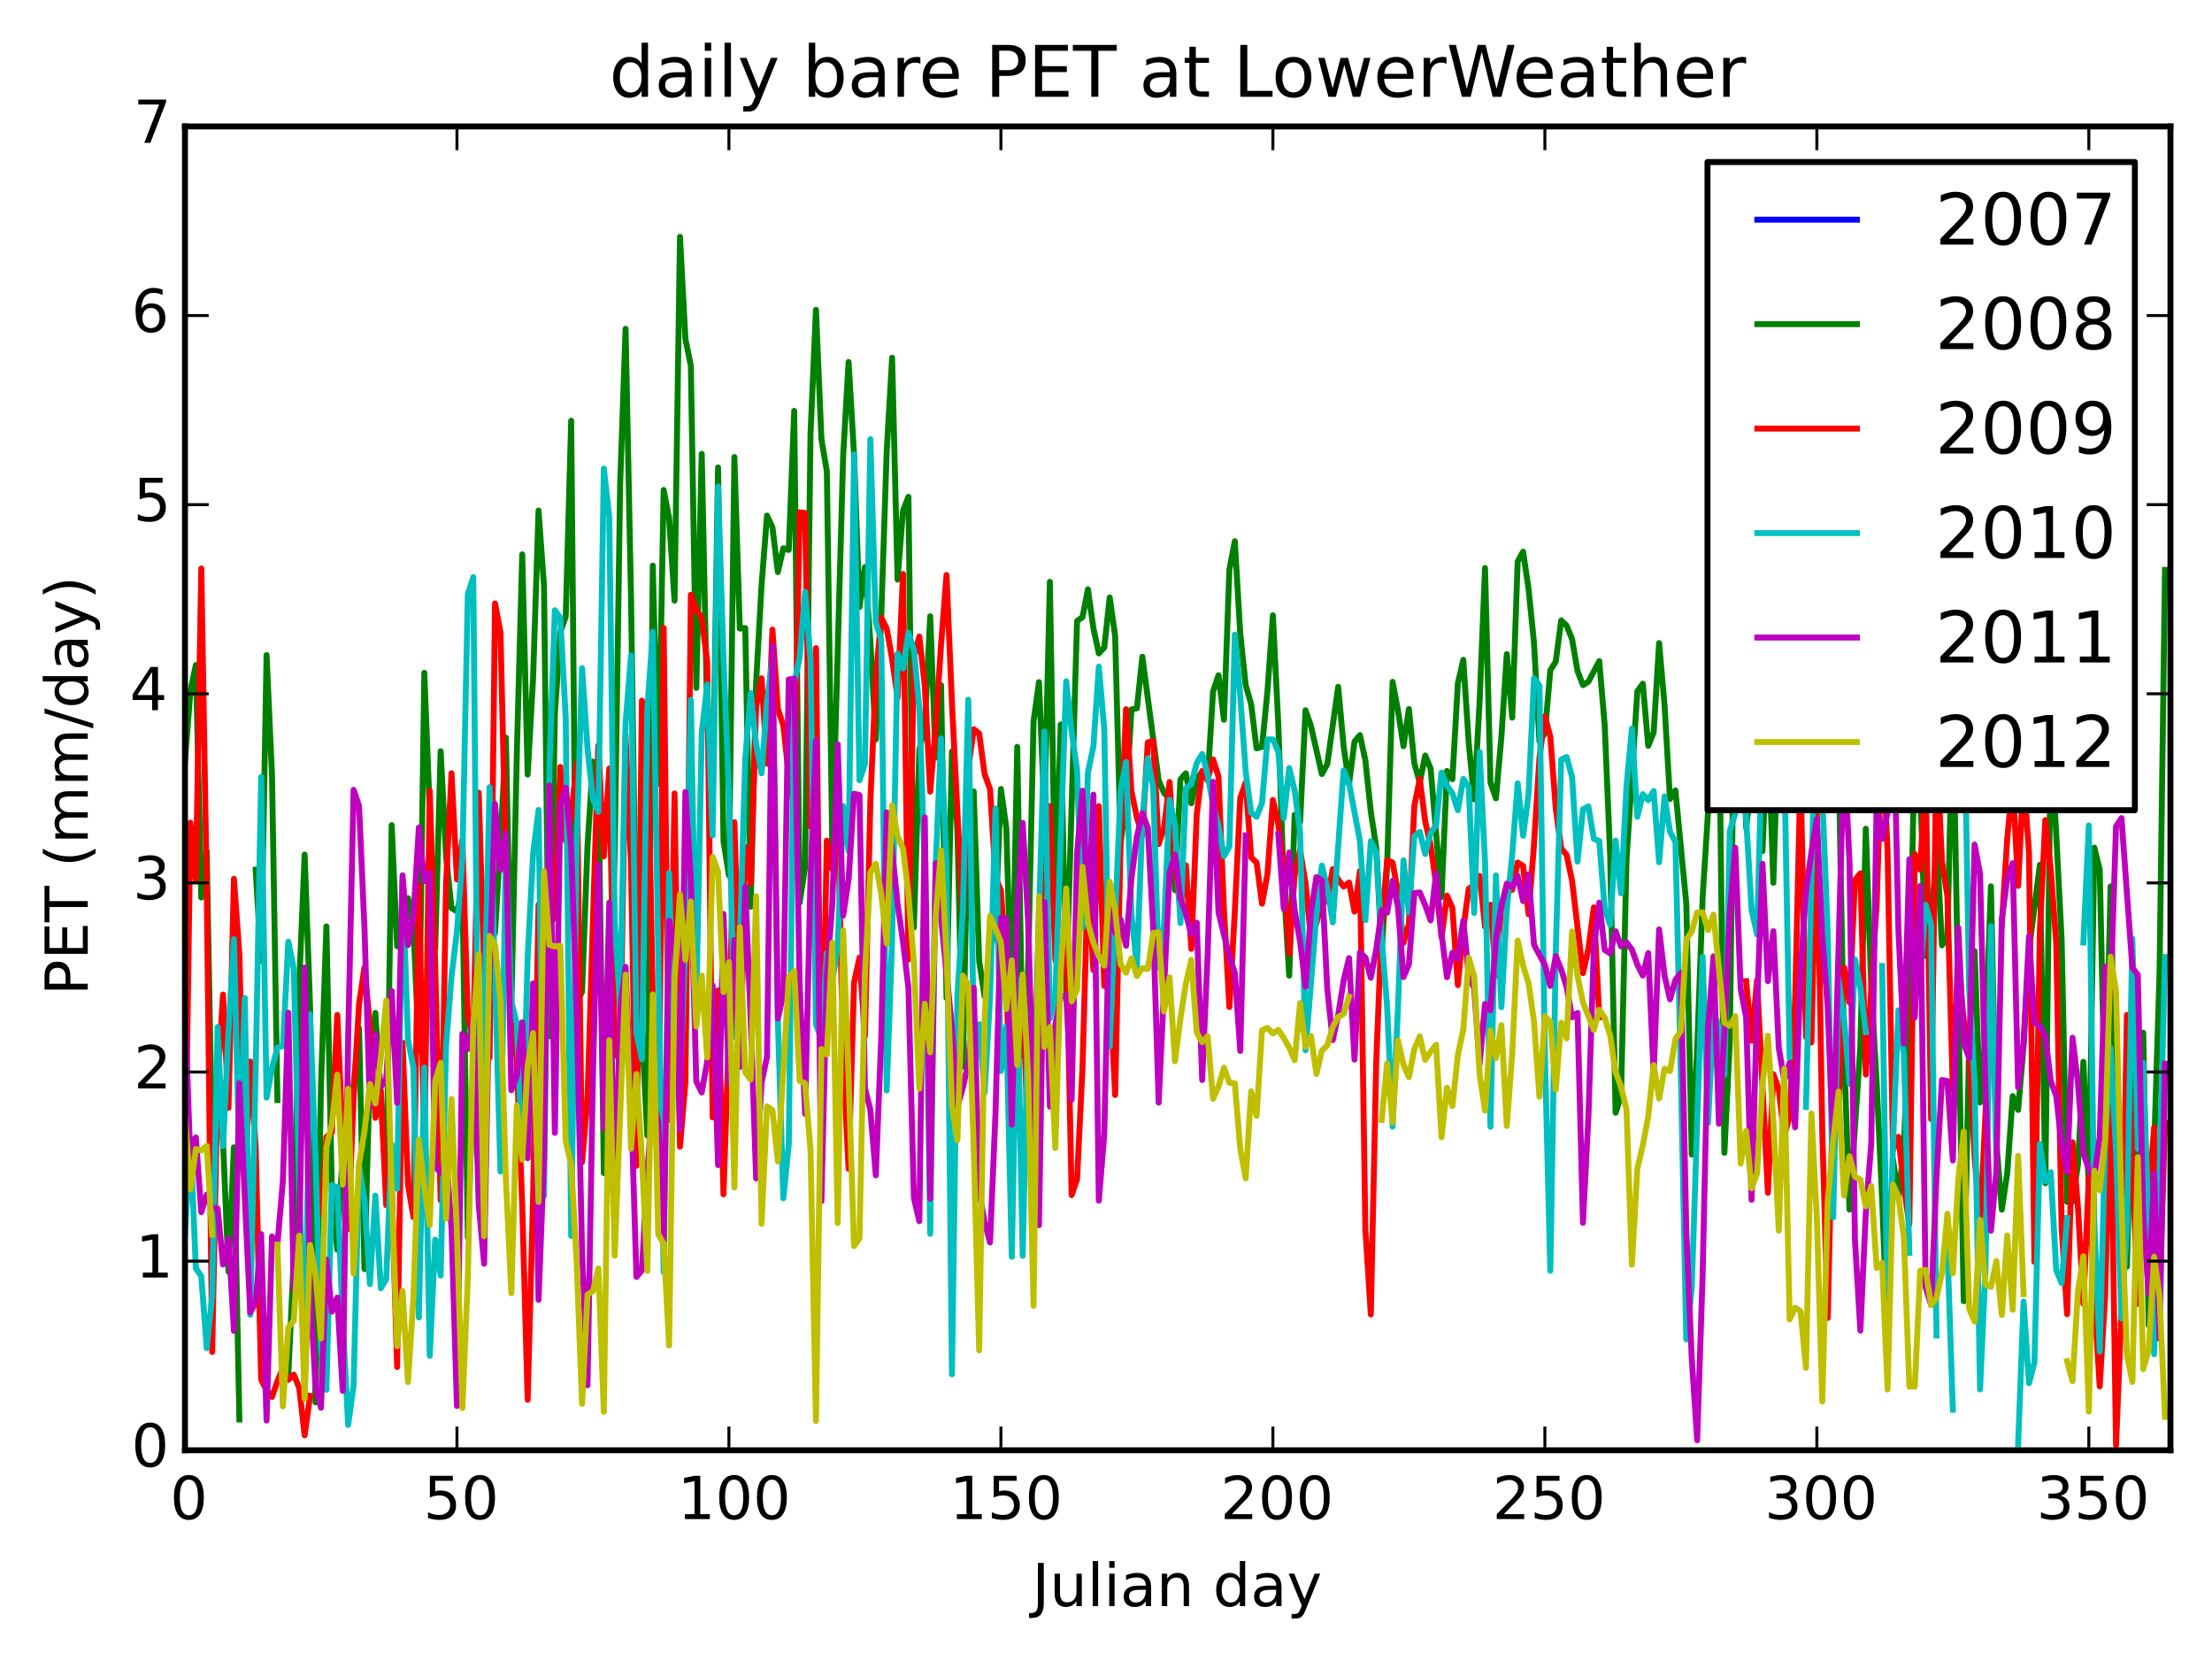 <?xml version="1.0" encoding="utf-8" standalone="no"?>
<!DOCTYPE svg PUBLIC "-//W3C//DTD SVG 1.1//EN"
  "http://www.w3.org/Graphics/SVG/1.1/DTD/svg11.dtd">
<!-- Created with matplotlib (http://matplotlib.org/) -->
<svg height="280pt" version="1.1" viewBox="0 0 373 280" width="373pt" xmlns="http://www.w3.org/2000/svg" xmlns:xlink="http://www.w3.org/1999/xlink">
 <defs>
  <style type="text/css">
*{stroke-linecap:butt;stroke-linejoin:round;}
  </style>
 </defs>
 <g id="figure_1">
  <g id="patch_1">
   <path d="
M0 280.074
L373.191 280.074
L373.191 0
L0 0
z
" style="fill:#ffffff;"/>
  </g>
  <g id="axes_1">
   <g id="patch_2">
    <path d="
M31.191 244.518
L365.991 244.518
L365.991 21.318
L31.191 21.318
z
" style="fill:#ffffff;"/>
   </g>
   <g id="line2d_1">
    <path clip-path="url(#pc1a11fcac8)" d="
M0 0" style="fill:none;stroke:#0000ff;stroke-linecap:square;"/>
   </g>
   <g id="line2d_2">
    <path clip-path="url(#pc1a11fcac8)" d="
M31.191 128.382
L32.108 116.5
L33.025 112.123
L33.942 151.323
L34.86 143.524
L35.777 193.317
L36.694 181.782
L37.611 192.583
L38.529 214.404
L39.446 193.442
L40.363 239.331
M43.115 146.63
L44.032 161.967
L44.95 110.446
L45.867 130.588
L46.784 185.476
M48.619 231.731
L49.536 212.119
L50.453 165.884
L51.37 144.087
L52.288 169.772
L53.205 236.442
L54.122 183.068
L55.039 156.187
L55.957 200.671
L56.874 210.696
L57.791 194.299
L58.708 190.895
L59.626 182.918
L60.543 173.371
L61.46 213.972
L62.377 179.881
L63.295 170.777
L65.129 199.718
L66.046 139.12
L66.964 159.543
L67.881 155.791
L68.798 151.439
L69.716 156.296
L70.633 177.075
L71.55 113.437
L73.385 160.024
L74.302 126.661
L75.219 144.317
L76.136 153.107
L77.054 153.649
L77.971 150.057
L78.888 208.676
L79.805 181.843
L80.723 169.589
L81.64 187.216
L82.557 138.756
L83.475 157.314
L84.392 141.861
L85.309 124.366
L86.226 169.911
L87.144 127.307
L88.061 93.469
L88.978 130.594
L89.895 114.297
L90.812 86.074
L91.73 98.702
L92.647 174.716
L93.564 120.444
L94.482 106.595
L95.399 103.947
L96.316 70.925
L97.233 168.92
L98.151 167.26
L99.068 142.597
L99.985 128.413
L100.902 130.793
L101.82 197.775
L102.737 175.903
L103.654 143.573
L104.571 81.681
L105.489 55.433
L106.406 100.63
L107.323 163.902
L108.24 173.489
L109.158 191.454
L110.075 95.357
L110.992 132.18
L111.91 82.611
L112.827 87.322
L113.744 101.267
L114.661 39.923
L115.579 57.146
L116.496 61.662
L117.413 115.99
L118.33 76.52
L119.248 120.697
L120.165 135.601
L121.082 78.812
L121.999 141.809
L122.917 147.591
L123.834 77.056
L124.751 105.978
L125.668 105.895
L126.586 152.869
L127.503 114.993
L128.42 98.655
L129.337 86.928
L130.255 88.923
L131.172 96.45
L132.089 92.445
L133.007 92.726
L133.924 69.275
L134.841 152.196
L135.758 146.207
L136.676 73.008
L137.593 52.226
L138.51 74.023
L139.427 79.471
L140.345 142.703
L142.179 76.835
L143.096 61.031
L144.014 76.639
L144.931 102.345
L145.848 95.619
L146.765 108.199
L147.683 124.677
L148.6 103.933
L149.517 76.177
L150.434 60.31
L151.352 97.72
L152.269 86.119
L153.186 83.764
L154.104 156.374
L155.021 126.424
L155.938 122.401
L156.855 103.903
L157.773 127.745
L158.69 115.517
L159.607 168.278
L160.524 126.686
L161.442 139.906
L162.359 179.861
L163.276 134.495
L164.193 133.431
L165.111 162.032
L166.028 168.033
L166.945 160.672
L167.862 155.665
L168.78 133.023
L169.697 139.639
L170.614 172.466
L171.531 125.923
L172.449 177.961
L173.366 163.181
L174.283 121.583
L175.2 115.012
L176.118 137.134
L177.035 98.092
L177.952 152.092
L178.87 122.142
L179.787 167.039
L181.621 104.692
L182.539 104.056
L183.456 99.355
L184.373 105.903
L185.29 110.172
L186.208 109.172
L187.125 100.725
L188.042 107.2
L188.959 142.182
L189.877 135.026
L190.794 119.607
L191.711 119.42
L192.628 110.726
L195.38 131.566
L196.297 133.713
L197.215 134.685
L198.132 150.095
L199.049 131.405
L199.967 130.386
L200.884 135.441
L201.801 131.34
L202.718 130.113
L203.636 131.525
L204.553 116.571
L205.47 113.852
L206.387 121.355
L207.305 96.041
L208.222 91.256
L209.139 106.865
L210.056 115.53
L210.974 118.715
L211.891 126.181
L212.808 125.924
L213.725 116.522
L214.643 103.738
L215.56 122.205
L216.477 149.253
L217.394 164.498
L218.312 137.365
L219.229 138.585
L220.146 119.75
L221.064 122.434
L222.898 130.509
L223.815 128.839
L225.65 115.794
L226.567 125.799
L227.484 132.189
L228.402 125.036
L229.319 123.944
L230.236 128.195
L231.153 136.831
L232.071 142.889
L232.988 160.428
L233.905 146.025
L234.822 114.967
L235.74 119.808
L236.657 125.813
L237.574 119.534
L238.491 128.672
L239.409 131.959
L240.326 127.38
L241.243 129.588
L243.078 151.244
L243.995 129.979
L244.912 131.375
L245.83 115.242
L246.747 111.246
L247.664 125.234
L248.581 134.778
L249.499 118.322
L250.416 95.766
L251.333 131.946
L252.25 134.602
L253.168 124.336
L254.085 110.276
L255.002 120.997
L255.919 94.665
L256.837 93.023
L257.754 99.31
L258.671 108.378
L259.588 124.997
L260.506 123.653
L261.423 113.012
L262.34 111.547
L263.257 104.609
L264.175 105.483
L265.092 107.751
L266.009 113.139
L266.927 115.519
L267.844 114.943
L269.678 111.464
L270.596 122.295
L271.513 144.25
L272.43 187.61
L273.347 184.801
L274.265 145.043
L276.099 116.555
L277.016 115.268
L277.934 125.756
L278.851 123.495
L279.768 108.425
L280.685 118.89
L281.603 134.716
L282.52 133.267
L284.354 152.375
L285.272 194.656
L286.189 176.865
L287.106 151.365
L288.941 122.216
L289.858 117.246
L290.775 194.363
L291.693 175.595
L292.61 100.423
L293.527 112.101
L294.444 139.538
L295.362 131.714
L296.279 119.639
L297.196 143.507
L298.113 121.74
L299.031 148.843
L299.948 119.864
L300.865 108.496
L301.782 79.901
L302.7 79.32
L303.617 89.816
L304.534 105.129
L305.451 103.296
L306.369 96.031
L307.286 105.725
L308.203 111.355
L309.12 109.8
L310.038 128.194
L310.955 177.386
L311.872 203.935
L313.707 176.323
L314.624 139.72
L315.541 166.394
L316.459 182.676
L317.376 202.14
L318.293 226.228
L319.21 195.492
L320.128 201.814
L321.045 193.618
L321.962 168.65
L322.879 125.131
L323.797 132.685
L324.714 161.171
L325.631 157.48
L326.548 141.74
L327.466 159.392
L328.383 157.994
L329.3 118.079
L331.135 219.393
L332.052 175.924
L332.969 160.355
L333.887 185.887
L334.804 174.925
L335.721 149.438
L336.638 192.622
L337.556 203.956
L338.473 197.8
L339.39 184.803
L340.307 187.137
L341.225 176.415
L342.142 160.153
L343.976 145.79
L344.894 199.5
L345.811 124.764
L346.728 140.547
L347.645 158.395
L348.563 202.65
L349.48 202.613
L350.397 196.341
L351.314 179.017
L352.232 200.492
L353.149 142.913
L354.066 146.613
L354.984 188.191
L355.901 149.448
L356.818 190.227
L357.735 206.896
L358.653 213.561
L359.57 179.148
L360.487 204.565
L361.404 174.12
L362.322 223.441
L364.156 164
L365.073 96.093
L365.073 96.093" style="fill:none;stroke:#008000;stroke-linecap:square;"/>
   </g>
   <g id="line2d_3">
    <path clip-path="url(#pc1a11fcac8)" d="
M31.191 202.434
L32.108 138.708
L33.025 148.328
L33.942 95.855
L34.86 149.733
L35.777 227.933
L36.694 182.098
L37.611 167.683
L38.529 186.811
L39.446 148.169
L40.363 160.886
L41.281 199.582
L42.198 178.98
L43.115 193.378
L44.032 232.583
L44.95 234.414
L45.867 235.532
L46.784 232.853
L47.701 230.663
L48.619 232.648
L49.536 231.762
L50.453 233.996
L51.37 242.004
L52.288 235.355
M54.122 204.708
L55.039 191.688
L55.957 190.949
L56.874 171.123
L57.791 192.138
L58.708 207.241
L59.626 185.099
L60.543 169.28
L61.46 163.105
L62.377 172.952
L63.295 188.473
L64.212 183.865
L65.129 203.211
L66.046 199.535
L66.964 230.48
L67.881 175.778
L68.798 199.723
L69.716 205.212
L70.633 149.198
L71.55 193.794
L72.467 133.322
L73.385 162.624
L74.302 202.375
L75.219 148.846
L76.136 130.368
L77.054 148.297
L77.971 141.678
L78.888 171.541
L79.805 175.159
L80.723 133.643
L81.64 163.711
L82.557 178.338
L83.475 101.746
L84.392 106.624
L85.309 145.233
L86.226 172.976
L87.144 178.667
L88.061 203.288
L88.978 235.999
L89.895 201.716
L90.812 152.516
L91.73 188.737
L92.647 143.199
L93.564 154.869
L94.482 129.307
L95.399 141.796
L96.316 137.73
L97.233 128.645
L98.151 195.932
L99.068 185.173
L100.902 125.675
L101.82 144.396
L102.737 129.58
L103.654 177.308
L104.571 178.88
L105.489 123.939
L106.406 145.893
L107.323 196.561
L108.24 118.129
L109.158 120.971
L110.075 168.335
L110.992 199.756
L111.91 105.876
L112.827 188.843
L113.744 133.779
L114.661 193.339
L115.579 182.377
L116.496 100.281
L117.413 102.801
L118.33 104.196
L119.248 111.552
L120.165 188.402
L121.082 166.987
L121.999 201.367
L122.917 174.107
L123.834 138.622
L124.751 169.224
L125.668 142.805
L126.586 148.955
L127.503 119.027
L128.42 114.367
L129.337 128.764
L130.255 106.15
L131.172 119.56
L132.089 122.306
L133.007 130.764
L133.924 136.073
L134.841 86.37
L135.758 86.499
L136.676 139.368
L137.593 109.28
L138.51 189.46
L139.427 141.733
L140.345 146.561
L141.262 136.661
L142.179 178.657
L143.096 197.071
L144.014 165.651
L144.931 161.449
L145.848 174.686
L146.765 135.173
L147.683 114.243
L148.6 104.16
L149.517 105.948
L150.434 111.12
L151.352 117.606
L152.269 96.781
L153.186 161.761
L154.104 110.858
L155.021 107.321
L155.938 115.577
L156.855 133.464
L157.773 122.635
L158.69 108.629
L159.607 96.94
L160.524 118.584
L162.359 155.088
L163.276 129.604
L164.193 122.941
L165.111 123.655
L166.028 130.52
L166.945 133.048
L167.862 147.889
L168.78 150.129
L169.697 163.974
L170.614 199.39
L171.531 170.209
L172.449 167.485
L173.366 192.526
L174.283 187.661
L175.2 154.146
L176.118 148.293
L177.035 135.907
L177.952 161.763
L178.87 164.667
L179.787 156.618
L180.704 201.497
L181.621 198.823
L182.539 179.979
L183.456 146.992
L184.373 163.561
L185.29 135.926
L186.208 166.236
L187.125 166.263
L188.042 184.62
L188.959 142.09
L189.877 119.578
L190.794 133.455
L191.711 137.851
L192.628 140.795
L193.546 125.165
L194.463 124.942
L195.38 142.308
L196.297 139.596
L197.215 131.85
L198.132 145.776
L199.049 153.273
L199.967 145.901
L200.884 159.981
L201.801 137.303
L202.718 129.962
L203.636 131.431
L204.553 128.03
L205.47 130.956
L206.387 153.281
L207.305 169.782
L208.222 153.706
L209.139 134.522
L210.056 131.942
L210.974 144.543
L211.891 145.442
L212.808 152.367
L213.725 147.333
L214.643 134.875
L215.56 138.956
L216.477 146.397
L217.394 160.807
L218.312 147.529
L219.229 143.344
L220.146 148.903
L221.064 158.213
L221.981 155.627
L222.898 152.262
L223.815 151.903
L224.733 146.537
L225.65 148.305
L226.567 149.474
L227.484 148.802
L228.402 153.702
L229.319 146.859
L230.236 207.254
L231.153 221.621
L232.071 178.902
L232.988 156.084
L233.905 145.047
L234.822 145.42
L235.74 150.474
L236.657 158.977
L237.574 155.855
L238.491 135.899
L239.409 131.314
L240.326 138.488
L241.243 142.525
L242.16 149.124
L243.078 158.05
L243.995 150.999
L244.912 153.08
L245.83 166.088
L246.747 156.565
L247.664 149.84
L248.581 149.22
L249.499 147.684
L250.416 156.247
L251.333 152.539
L252.25 164.499
L253.168 152.56
L254.085 150.227
L255.002 150.028
L255.919 145.422
L256.837 146.008
L257.754 154.147
L258.671 142.388
L259.588 127.773
L260.506 120.781
L261.423 124.232
L262.34 136.329
L263.257 143.02
L264.175 144.165
L265.092 148.526
L266.927 164.078
L267.844 159.979
L268.761 152.986
L269.678 171.493
M294.444 165.428
L295.362 175.47
L296.279 165.284
L298.113 201.108
L299.031 181.119
L299.948 183.648
L300.865 191.456
L301.782 188.255
L302.7 168.634
L303.617 130.006
L304.534 174.823
L305.451 175.764
L306.369 137.369
L307.286 190.888
L308.203 222.212
L309.12 182.637
L310.038 186.523
L310.955 163.143
L311.872 169.005
L312.79 148.38
L313.707 147.25
L314.624 181.179
L316.459 152.32
L317.376 123.26
L318.293 143.477
L319.21 193.87
L320.128 191.661
L321.045 200.257
L321.962 206.402
L322.879 143.991
L323.797 146.658
L324.714 129.827
L325.631 188.668
L326.548 125.598
L327.466 145.222
L328.383 151.136
L329.3 183.752
L330.217 162.325
L331.135 172.048
L332.052 177.157
L332.969 194.945
L333.887 206.655
L334.804 187.766
L335.721 158.822
M337.556 155.773
L338.473 141.4
L339.39 131.711
L340.307 149.36
L341.225 131.036
L342.142 143.761
L343.059 212.762
L343.976 156.867
L344.894 138.263
L345.811 146.676
L346.728 158.904
L347.645 207.013
L348.563 221.57
L349.48 192.584
L350.397 203.557
L351.314 219.822
L352.232 198.361
L353.149 218.972
L354.066 233.744
L354.984 218.4
L355.901 182.64
L356.818 243.685
L357.735 220.946
L358.653 171.12
L360.487 219.839
L361.404 195.499
L362.322 202.127
L363.239 190.089
L364.156 218.128
L365.073 189.363
L365.073 189.363" style="fill:none;stroke:#ff0000;stroke-linecap:square;"/>
   </g>
   <g id="line2d_4">
    <path clip-path="url(#pc1a11fcac8)" d="
M31.191 208.056
L32.108 191.933
L33.025 213.839
L33.942 215.175
L34.86 227.305
L35.777 218.521
L36.694 173.161
L37.611 193.236
L38.529 173.933
L39.446 158.341
L40.363 195.961
L41.281 168.257
L42.198 221.667
L43.115 180.514
L44.032 131.01
L44.95 185.06
L45.867 180.096
L46.784 176.636
L47.701 176.366
L48.619 158.779
L49.536 163.344
L51.37 234.229
L52.288 171.019
L53.205 195.092
L54.122 227.366
L55.039 234.33
L55.957 199.82
L56.874 200.145
L57.791 222.545
L58.708 240.247
L59.626 233.574
L60.543 196.563
L61.46 202.247
L62.377 216.517
L63.295 201.587
L64.212 217.198
L65.129 215.687
L66.046 192.939
L66.964 200.42
L67.881 148.537
L68.798 175.237
L69.716 180.058
L70.633 222.13
L71.55 179.987
L72.467 228.61
L73.385 208.994
L74.302 215.068
L75.219 176.24
L76.136 164.637
L77.054 157.022
L77.971 144.711
L78.888 100.177
L79.805 97.31
L80.723 194.83
L81.64 171.903
L82.557 132.726
L84.392 197.514
L85.309 142.863
L86.226 168.911
L87.144 172.556
L88.061 194.9
L88.978 161.3
L89.895 143.907
L90.812 136.563
L91.73 201.659
L92.647 129.363
L93.564 102.88
L94.482 104.17
L95.399 121.081
L96.316 208.378
L97.233 142.304
L98.151 112.647
L99.068 126.19
L99.985 134.799
L100.902 136.894
L101.82 79.004
L102.737 87.105
L103.654 155.248
L104.571 170.084
L105.489 121.89
L106.406 110.51
L107.323 174.175
L108.24 178.595
L109.158 119.582
L110.075 106.528
L111.91 214.474
L112.827 147.189
L113.744 181.614
L114.661 183.885
L115.579 158.102
L116.496 118.008
L117.413 169.088
L118.33 123.615
L119.248 115.42
L120.165 140.87
L121.082 82.02
L121.999 110.983
L122.917 133.668
L123.834 174.813
L124.751 159.303
L125.668 127.932
L126.586 116.863
L127.503 125.518
L128.42 130.385
L129.337 118.395
L130.255 110.874
L131.172 172.045
L132.089 202.034
L133.007 192.965
L133.924 115.231
L134.841 110.826
L135.758 99.78
L136.676 111.265
L137.593 172.756
L138.51 175.144
L139.427 160.647
L140.345 165.523
L141.262 159.523
L142.179 135.923
L143.096 143.506
L144.014 76.612
L144.931 131.56
L145.848 128.822
L146.765 74.046
L147.683 104.914
L148.6 107.823
L149.517 183.852
L150.434 158.466
L151.352 110.202
L152.269 112.717
L153.186 106.669
L154.104 109.566
L155.021 119.449
L155.938 146.173
L156.855 208.025
L157.773 145.984
L158.69 124.497
L159.607 145.805
L160.524 231.704
L161.442 167.859
L162.359 153.689
L163.276 117.966
L164.193 173.802
L165.111 172.682
L166.028 184.225
L166.945 168.078
L167.862 136.315
L168.78 180.574
L169.697 173.069
L170.614 211.909
L171.531 165.095
L172.449 211.737
L173.366 170.281
L174.283 195.044
L175.2 154.531
L176.118 123.313
L177.035 171.724
L177.952 168.071
L179.787 114.859
L180.704 123.329
L181.621 129.826
L182.539 156.41
L183.456 130.216
L184.373 125.869
L185.29 112.394
L186.208 122.941
L187.125 176.454
L188.959 133.299
L189.877 128.466
L190.794 154.089
L191.711 162.982
L192.628 138.107
L193.546 127.832
L194.463 132.863
L195.38 163.172
L196.297 155.778
L197.215 134.837
L198.132 139.066
L199.049 155.621
L199.967 132.932
L200.884 132.154
L201.801 128.643
L202.718 127.132
L203.636 130.575
L204.553 135.76
L205.47 139.179
L206.387 144.365
L207.305 142.735
L208.222 107.003
L209.139 117.413
L210.056 130.059
L210.974 137.008
L211.891 137.703
L212.808 135.387
L213.725 124.664
L214.643 124.67
L215.56 126.781
L216.477 137.953
L217.394 129.493
L218.312 133.299
L219.229 140.253
L220.146 177.058
L221.981 154.289
L222.898 145.925
L223.815 149.744
L224.733 155.513
L226.567 129.903
L227.484 132.034
L229.319 141.814
L230.236 155.149
L231.153 141.829
L232.071 143.728
L232.988 158.237
L233.905 169.759
L234.822 189.948
L235.74 169.69
L236.657 145.049
L237.574 153.812
L238.491 141.012
L239.409 140.259
L240.326 143.982
L241.243 140.415
L242.16 139.146
L243.078 130.257
L243.995 132.437
L244.912 133.756
L245.83 136.601
L246.747 131.319
L247.664 132.697
L248.581 153.932
L249.499 126.779
L250.416 145.364
L251.333 189.97
L252.25 147.596
L253.168 169.819
L254.085 153.251
L255.002 144.004
L255.919 132.078
L256.837 140.91
L257.754 133.871
L258.671 114.38
L259.588 115.6
L260.506 177.765
L261.423 214.265
L262.34 160.46
L263.257 128.065
L264.175 127.627
L265.092 131.014
L266.009 145.265
L266.927 136.459
L267.844 135.972
L268.761 141.426
L269.678 141.813
L270.596 153.25
L271.513 155.959
L272.43 141.729
L273.347 150.606
L274.265 132.576
L275.182 122.845
L276.099 137.718
L277.016 133.905
L277.934 134.897
L278.851 133.366
L279.768 145.385
L280.685 134.307
L281.603 140.241
L282.52 141.935
L283.437 181.17
L284.354 225.831
L285.272 217.202
L287.106 161.295
L288.024 189.35
L288.941 170.903
L289.858 173.127
L290.775 181.255
L291.693 140.076
L292.61 137.192
L293.527 116.457
L294.444 138.054
L295.362 153.42
L296.279 157.545
L297.196 123.224
L298.113 109.07
L299.031 123.721
L299.948 124.05
L300.865 127.807
L301.782 178.193
M304.534 186.643
L305.451 148.536
L306.369 111.175
L308.203 157.302
L309.12 205.263
L310.038 165.054
L310.955 171.785
L311.872 182.701
L312.79 161.757
L313.707 166.559
L314.624 174.026
M317.376 162.866
L318.293 223.431
L319.21 192.789
L320.128 170.343
L321.045 177.853
L321.962 211.242
M323.797 164.051
L324.714 152.551
L325.631 155.913
L326.548 225.16
M328.383 210.381
L329.3 237.672
M331.135 114.149
L332.052 166.8
L332.969 182.505
L333.887 234.267
L334.804 213.898
L335.721 156.156
L336.638 194.689
M340.307 243.533
L341.225 219.465
L342.142 233.21
L343.059 229.747
L343.976 192.86
L344.894 199.203
L345.811 197.645
L346.728 214.143
L347.645 216.327
L348.563 205.353
M351.314 158.914
L352.232 139.182
L353.149 205.905
L354.066 227.875
L354.984 192.493
L355.901 176.698
L356.818 194.109
L357.735 222.277
L358.653 206.524
L359.57 158.299
L360.487 193.709
L361.404 179.213
L362.322 207.333
L363.239 228.323
L364.156 197.659
L365.073 161.362
L365.073 161.362" style="fill:none;stroke:#00bfbf;stroke-linecap:square;"/>
   </g>
   <g id="line2d_5">
    <path clip-path="url(#pc1a11fcac8)" d="
M31.191 170.128
L32.108 195.714
L33.025 191.772
L33.942 204.37
L34.86 201.413
L35.777 203.631
L36.694 203.751
L37.611 213.197
L38.529 208.812
L39.446 224.397
L40.363 182.651
L42.198 221.266
L43.115 219.607
L44.032 208.067
L44.95 239.51
L45.867 208.468
L46.784 209.852
L47.701 199.013
L48.619 170.74
L49.536 217.561
L50.453 209.693
L51.37 163.139
L52.288 217.379
L53.205 233.712
L54.122 237.353
L55.039 212.375
L55.957 221.156
L56.874 218.775
L57.791 234.501
L58.708 175.025
L59.626 133.164
L60.543 135.899
L61.46 156.417
L62.377 186.636
L63.295 174.328
L64.212 183.287
L65.129 181.949
L66.046 167.085
L66.964 185.931
L67.881 147.578
L68.798 159.342
L69.716 154.444
L70.633 139.511
L71.55 148.555
L72.467 147.185
L73.385 196.726
L74.302 197.714
L75.219 194.752
L76.136 207.028
L77.054 237.053
L77.971 174.322
L78.888 176.871
L79.805 171.467
L80.723 203.13
L81.64 213.069
L82.557 164.554
L83.475 135.552
L84.392 146.678
L85.309 140.504
L86.226 183.809
L87.144 181.466
L88.061 172.351
L88.978 195.26
L89.895 165.797
L90.812 219.151
L91.73 195.499
L92.647 132.44
L93.564 191.001
L94.482 135.661
L95.399 132.825
L96.316 142.948
L97.233 170.252
L98.151 210.852
L99.068 233.559
L99.985 181.087
L100.902 145.786
L101.82 190.244
L102.737 152.197
L103.654 205.765
L104.571 170.148
L105.489 163.025
L106.406 185.8
L107.323 215.288
L108.24 214.2
L109.158 197.718
L110.075 185.498
L110.992 188.96
L111.91 209.292
L112.827 155.221
L113.744 159.219
L114.661 190.464
L115.579 133.527
L116.496 148.233
L117.413 182.359
L118.33 184.191
L119.248 179.006
L120.165 166.15
L121.082 196.442
L121.999 154.085
L122.917 182.759
L123.834 158.5
L124.751 179.911
L125.668 149.497
L126.586 171.885
L127.503 198.681
L128.42 182.537
L129.337 178.152
L130.255 108.877
L131.172 171.731
L132.089 167.645
L133.007 114.545
L133.924 114.448
L134.841 166.094
L135.758 187.792
L136.676 147.736
L137.593 124.883
L138.51 202.518
L139.427 164.416
L140.345 152.451
L141.262 125.481
L142.179 154.373
L143.096 148.252
L144.014 133.82
L144.931 134.051
L145.848 183.529
L146.765 187.105
L147.683 198.18
L148.6 174.921
L149.517 136.981
L150.434 143.475
L151.352 152.356
L152.269 158.781
L153.186 166.585
L154.104 201.964
L155.021 205.895
L155.938 137.817
L156.855 202.09
L157.773 145.552
L160.524 173.263
L161.442 186.626
L162.359 183.402
L163.276 179.269
L164.193 166.52
L165.111 200.777
L166.028 206.069
L166.945 209.478
L167.862 187.802
L168.78 154.76
L169.697 154.85
L170.614 189.623
L171.531 153.227
L172.449 138.738
L173.366 155.237
L174.283 187.495
L175.2 206.574
L176.118 152.091
L177.035 186.571
L177.952 172.766
L178.87 168.074
L179.787 167.698
L180.704 185.394
L181.621 143.866
L182.539 133.318
L183.456 155.321
L184.373 133.978
L185.29 202.428
L186.208 191.243
L187.125 150.573
L188.042 157.275
L188.959 155.01
L189.877 159.458
L190.794 148.096
L191.711 141.051
L192.628 137.122
L193.546 139.555
L194.463 156.409
L195.38 185.9
L197.215 147.138
L198.132 144.076
L199.049 151.398
L199.967 154.107
L200.884 157.519
L201.801 155.568
L202.718 182.094
L203.636 161.017
L204.553 131.821
L205.47 153.839
L207.305 161.304
L208.222 164.025
L209.139 177.192
L210.056 140.853
M215.56 140.634
L216.477 153.227
L217.394 143.731
L218.312 153.483
L219.229 158.756
L220.146 166.353
L221.064 153.738
L221.981 147.879
L222.898 148.426
L223.815 166.751
L224.733 175.357
L225.65 171.151
L226.567 165.331
L227.484 161.536
L228.402 178.653
L229.319 160.611
L230.236 161.441
L231.153 164.843
L232.071 160.048
L232.988 153.453
L233.905 153.883
L234.822 148.517
L235.74 153.001
L236.657 164.733
L237.574 162.623
L238.491 150.572
L239.409 150.482
L240.326 152.617
L241.243 155.185
L242.16 147.266
L243.078 157.395
L243.995 164.752
L244.912 160.655
L245.83 161.676
L246.747 155.225
L247.664 164.463
L248.581 166.618
L249.499 179.444
L250.416 169.246
L251.333 170.326
L252.25 158.421
L253.168 152.726
L254.085 148.99
L255.002 149.579
L255.919 147.689
L256.837 151.923
L257.754 147.433
L258.671 159.28
L260.506 162.676
L261.423 166.234
L262.34 161.189
L263.257 163.455
L264.175 166.411
L265.092 171.518
L266.009 170.77
L266.927 206.169
L267.844 188.327
L268.761 159.857
L269.678 152.193
L270.596 160.162
L271.513 160.745
L272.43 157.013
L273.347 159.56
L274.265 158.882
L275.182 160.095
L276.099 162.635
L277.016 164.476
L277.934 160.698
L278.851 181.177
L279.768 156.702
L280.685 164.502
L281.603 168.484
L282.52 165.207
L283.437 164.033
L284.354 207.628
L285.272 229.058
L286.189 242.834
L287.106 214.96
L288.024 173.325
L288.941 161.252
L289.858 189.467
L290.775 174.226
L291.693 153.872
L292.61 142.937
L293.527 166.821
L294.444 171.493
L295.362 202.292
L296.279 169.872
L297.196 145.649
L298.113 165.426
L299.031 157.011
L299.948 176.678
L300.865 182.118
L301.782 179.179
L302.7 190.078
L303.617 163.924
L304.534 150.189
L305.451 143.671
L306.369 138.123
L307.286 158.054
L308.203 169.887
L309.12 193.012
L310.955 125.953
L311.872 145.302
L312.79 209.064
L313.707 224.344
L314.624 204.4
L315.541 192.758
L316.459 134.349
L317.376 141.451
L318.293 137.005
L319.21 115.503
L320.128 156.976
L321.045 175.97
L321.962 144.856
L322.879 171.561
L323.797 149.364
L324.714 217.034
L325.631 220.02
L326.548 198.44
L327.466 182.084
L328.383 182.264
L329.3 195.649
L330.217 156.402
L331.135 175.881
L332.052 178.415
L332.969 142.395
L333.887 147.351
L334.804 184.064
L335.721 207.502
L336.638 197.578
L337.556 155.132
L338.473 148.026
L339.39 145.541
L340.307 183.316
L341.225 175.873
L342.142 157.863
L343.059 172.389
L343.976 172.993
L344.894 174.74
L345.811 182.222
L346.728 184.794
L347.645 192.968
L348.563 197.579
L349.48 174.956
L350.397 182.626
L351.314 194.457
L352.232 197.185
L353.149 198.685
L354.066 191.701
L354.984 162.956
L355.901 167.21
L356.818 139.349
L357.735 137.934
L359.57 163.138
L360.487 164.364
L361.404 205.123
L362.322 218.204
L363.239 197.852
L364.156 225.709
L365.073 179.344
L365.073 179.344" style="fill:none;stroke:#bf00bf;stroke-linecap:square;"/>
   </g>
   <g id="line2d_6">
    <path clip-path="url(#pc1a11fcac8)" d="
M31.191 188.128
L32.108 200.553
L33.025 193.733
L33.942 193.975
L34.86 193.19
L35.777 208.153
M46.784 209.855
L47.701 237.124
L48.619 223.815
L49.536 222.644
L50.453 208.323
L51.37 235.858
L52.288 209.894
L53.205 214.916
L54.122 225.669
L55.039 193.412
L55.957 189.479
L56.874 181.187
L57.791 199.731
L58.708 183.564
L59.626 214.747
L60.543 196.233
L61.46 190.708
L62.377 182.773
L63.295 186.054
L64.212 178.32
L65.129 168.707
L66.046 200.626
L66.964 226.97
L67.881 217.648
L68.798 233.019
L69.716 218.769
L70.633 192.171
L71.55 200.154
L72.467 206.544
L73.385 182.266
L74.302 179.205
L75.219 205.469
L76.136 185.302
L77.054 208.004
L77.971 237.392
L78.888 215.508
L79.805 172.812
L80.723 160.902
L81.64 208.431
L82.557 157.804
L83.475 159.298
L84.392 168.601
L85.309 198.959
L86.226 218.037
L87.144 186.391
L88.061 195.514
L88.978 179.707
L89.895 174.178
L90.812 202.649
L91.73 146.887
L92.647 159.313
L93.564 159.567
L94.482 159.461
L95.399 192.42
L96.316 196.309
L97.233 212.707
L98.151 236.683
L99.068 218.296
L99.985 217.694
L100.902 213.875
L101.82 238.033
L102.737 175.389
L103.654 211.727
L105.489 164.319
L106.406 193.681
L107.323 181.073
L108.24 195.047
L109.158 214.291
L110.075 167.647
L110.992 208.063
L111.91 209.7
L112.827 226.842
L113.744 165.221
L114.661 150.806
L115.579 161.834
L116.496 152.004
L117.413 173.069
L118.33 164.479
L119.248 178.283
L120.165 144.465
L121.082 146.975
L121.999 167.272
L122.917 162.239
L123.834 200.218
L124.751 156.33
L125.668 180.808
L126.586 182.014
L127.503 151.093
L128.42 206.326
L129.337 186.541
L130.255 187.186
L131.172 195.823
L133.007 164.778
L133.924 163.718
L134.841 182.227
L135.758 182.654
L136.676 194.024
L137.593 239.574
L138.51 176.868
L139.427 177.825
L140.345 158.92
L141.262 206.21
L142.179 156.851
L143.096 181.674
L144.014 210.092
L144.931 208.799
L145.848 164.22
L146.765 147.091
L147.683 145.636
L148.6 150.72
L149.517 159.073
L150.434 135.758
L151.352 140.997
L152.269 143.083
L153.186 150.776
L154.104 162.237
L155.021 183.57
L155.938 169.225
L156.855 177.416
L157.773 154.479
L158.69 143.388
L159.607 161.246
L160.524 186.443
L161.442 192.221
L162.359 164.491
L163.276 166.14
L164.193 193.576
L165.111 227.659
L166.028 171.837
L166.945 154.435
L167.862 156.508
L168.78 158.861
L169.697 170.111
L170.614 161.917
L171.531 179.556
L172.449 164.302
L173.366 181.208
L174.283 220.162
L175.2 151.118
L176.118 176.537
L177.035 173.157
L177.952 193.574
L178.87 163.769
L179.787 149.78
L180.704 168.833
L181.621 166.85
L182.539 146.147
L183.456 155.557
L184.373 158.932
L185.29 161.194
L186.208 162.821
L187.125 148.654
L188.042 153.486
L188.959 162.577
L189.877 163.998
L190.794 161.564
L191.711 164.557
L192.628 163.22
L193.546 163.379
L194.463 157.307
L195.38 157.192
L196.297 170.532
L197.215 164.769
L198.132 178.92
L199.049 171.748
L199.967 165.856
L200.884 161.844
L201.801 174.109
L202.718 175.705
L203.636 174.702
L204.553 185.262
L205.47 183.185
L206.387 180.014
L207.305 182.554
L208.222 182.666
L209.139 193.718
L210.056 198.663
L210.974 184
L211.891 188.142
L212.808 173.726
L213.725 173.297
L214.643 174.242
L215.56 173.631
L216.477 175.024
L217.394 176.633
L218.312 178.746
L219.229 169.136
L220.146 176.516
L221.064 174.68
L221.981 181.077
L222.898 177.151
L223.815 176.252
L224.733 173.167
L225.65 171.456
L226.567 170.951
L227.484 168.055
M232.988 188.807
L233.905 179.292
L234.822 189.238
L235.74 175.439
L236.657 179.489
L237.574 181.607
L238.491 176.879
L239.409 174.727
L240.326 178.697
L241.243 177.301
L242.16 176.152
L243.078 191.753
L243.995 183.392
L244.912 186.493
L245.83 177.89
L246.747 173.595
L247.664 161.455
L248.581 164.66
L249.499 181.173
L250.416 187.247
L251.333 173.746
L252.25 178.394
L253.168 172.841
L254.085 189.842
L255.002 177.556
L255.919 158.579
L256.837 162.815
L257.754 165.756
L258.671 172.228
L259.588 184.923
L260.506 171.333
L261.423 172.33
L262.34 183.725
L263.257 172.43
L264.175 175.08
L265.092 157.043
L266.009 164.513
L266.927 169.006
L268.761 173.647
L269.678 170.246
L270.596 171.583
L271.513 174.565
L272.43 180.807
L273.347 183.174
L274.265 187.037
L275.182 213.22
L276.099 197.031
L277.016 193.121
L277.934 188.248
L278.851 179.571
L279.768 185.222
L280.685 180.199
L281.603 180.589
L282.52 175.161
L283.437 173.849
L284.354 158.477
L285.272 157.025
L286.189 153.846
L287.106 153.834
L288.024 156.818
L288.941 154.212
L290.775 172.435
L291.693 172.954
L292.61 171.344
L293.527 196.176
L294.444 190.673
L295.362 200.365
L296.279 197.868
L297.196 182.996
L298.113 174.63
L299.031 189.124
L299.948 207.491
L300.865 180.195
L301.782 222.456
L302.7 220.473
L303.617 221.097
L304.534 230.601
L305.451 187.747
L306.369 205.43
L307.286 236.302
L308.203 202.546
L309.12 192.394
L310.038 184.032
L310.955 201.58
L311.872 194.947
L312.79 198.402
L313.707 198.864
L314.624 203.382
L315.541 199.973
L316.459 213.774
L317.376 212.906
L318.293 234.277
L319.21 199.693
L320.128 201.809
L321.045 208.694
L321.962 233.774
L322.879 233.778
L323.797 214.254
L324.714 214.099
L325.631 220.045
L326.548 218.8
L327.466 214.627
L328.383 204.642
L329.3 214.683
L330.217 198.866
L331.135 190.745
L332.052 220.661
L332.969 222.811
L333.887 205.673
L334.804 216.551
L335.721 216.987
L336.638 212.622
L337.556 221.717
L338.473 208.29
L339.39 220.835
L340.307 194.887
L341.225 218.181
M348.563 229.487
L349.48 232.875
L350.397 217.658
L351.314 211.794
L352.232 237.995
L353.149 197.378
L354.066 200.694
L354.984 192.043
L355.901 161.31
L356.818 167.12
L357.735 203.385
L358.653 228.394
L359.57 232.992
L360.487 195.096
L361.404 230.841
L362.322 227.544
L363.239 211.891
L364.156 218.586
L365.073 238.893
L365.073 238.893" style="fill:none;stroke:#bfbf00;stroke-linecap:square;"/>
   </g>
   <g id="patch_3">
    <path d="
M31.191 21.318
L365.991 21.318" style="fill:none;stroke:#000000;stroke-linecap:square;stroke-linejoin:miter;"/>
   </g>
   <g id="patch_4">
    <path d="
M365.991 244.518
L365.991 21.318" style="fill:none;stroke:#000000;stroke-linecap:square;stroke-linejoin:miter;"/>
   </g>
   <g id="patch_5">
    <path d="
M31.191 244.518
L365.991 244.518" style="fill:none;stroke:#000000;stroke-linecap:square;stroke-linejoin:miter;"/>
   </g>
   <g id="patch_6">
    <path d="
M31.191 244.518
L31.191 21.318" style="fill:none;stroke:#000000;stroke-linecap:square;stroke-linejoin:miter;"/>
   </g>
   <g id="matplotlib.axis_1">
    <g id="xtick_1">
     <g id="line2d_7">
      <defs>
       <path d="
M0 0
L0 -4" id="m93b0483c22" style="stroke:#000000;stroke-width:0.5;"/>
      </defs>
      <g>
       <use style="stroke:#000000;stroke-width:0.5;" x="31.191" xlink:href="#m93b0483c22" y="244.518"/>
      </g>
     </g>
     <g id="line2d_8">
      <defs>
       <path d="
M0 0
L0 4" id="m741efc42ff" style="stroke:#000000;stroke-width:0.5;"/>
      </defs>
      <g>
       <use style="stroke:#000000;stroke-width:0.5;" x="31.191" xlink:href="#m741efc42ff" y="21.318"/>
      </g>
     </g>
     <g id="text_1">
      <!-- 0 -->
      <defs>
       <path d="
M31.781 66.406
Q24.172 66.406 20.328 58.906
Q16.5 51.422 16.5 36.375
Q16.5 21.391 20.328 13.891
Q24.172 6.391 31.781 6.391
Q39.453 6.391 43.281 13.891
Q47.125 21.391 47.125 36.375
Q47.125 51.422 43.281 58.906
Q39.453 66.406 31.781 66.406
M31.781 74.219
Q44.047 74.219 50.516 64.516
Q56.984 54.828 56.984 36.375
Q56.984 17.969 50.516 8.266
Q44.047 -1.422 31.781 -1.422
Q19.531 -1.422 13.062 8.266
Q6.594 17.969 6.594 36.375
Q6.594 54.828 13.062 64.516
Q19.531 74.219 31.781 74.219" id="BitstreamVeraSans-Roman-30"/>
      </defs>
      <g transform="translate(28.671 256.117)scale(0.1 -0.1)">
       <use xlink:href="#BitstreamVeraSans-Roman-30"/>
      </g>
     </g>
    </g>
    <g id="xtick_2">
     <g id="line2d_9">
      <g>
       <use style="stroke:#000000;stroke-width:0.5;" x="77.054" xlink:href="#m93b0483c22" y="244.518"/>
      </g>
     </g>
     <g id="line2d_10">
      <g>
       <use style="stroke:#000000;stroke-width:0.5;" x="77.054" xlink:href="#m741efc42ff" y="21.318"/>
      </g>
     </g>
     <g id="text_2">
      <!-- 50 -->
      <defs>
       <path d="
M10.797 72.906
L49.516 72.906
L49.516 64.594
L19.828 64.594
L19.828 46.734
Q21.969 47.469 24.109 47.828
Q26.266 48.188 28.422 48.188
Q40.625 48.188 47.75 41.5
Q54.891 34.812 54.891 23.391
Q54.891 11.625 47.562 5.094
Q40.234 -1.422 26.906 -1.422
Q22.312 -1.422 17.547 -0.641
Q12.797 0.141 7.719 1.703
L7.719 11.625
Q12.109 9.234 16.797 8.062
Q21.484 6.891 26.703 6.891
Q35.156 6.891 40.078 11.328
Q45.016 15.766 45.016 23.391
Q45.016 31 40.078 35.438
Q35.156 39.891 26.703 39.891
Q22.75 39.891 18.812 39.016
Q14.891 38.141 10.797 36.281
z
" id="BitstreamVeraSans-Roman-35"/>
      </defs>
      <g transform="translate(71.409 256.117)scale(0.1 -0.1)">
       <use xlink:href="#BitstreamVeraSans-Roman-35"/>
       <use x="63.623" xlink:href="#BitstreamVeraSans-Roman-30"/>
      </g>
     </g>
    </g>
    <g id="xtick_3">
     <g id="line2d_11">
      <g>
       <use style="stroke:#000000;stroke-width:0.5;" x="122.917" xlink:href="#m93b0483c22" y="244.518"/>
      </g>
     </g>
     <g id="line2d_12">
      <g>
       <use style="stroke:#000000;stroke-width:0.5;" x="122.917" xlink:href="#m741efc42ff" y="21.318"/>
      </g>
     </g>
     <g id="text_3">
      <!-- 100 -->
      <defs>
       <path d="
M12.406 8.297
L28.516 8.297
L28.516 63.922
L10.984 60.406
L10.984 69.391
L28.422 72.906
L38.281 72.906
L38.281 8.297
L54.391 8.297
L54.391 0
L12.406 0
z
" id="BitstreamVeraSans-Roman-31"/>
      </defs>
      <g transform="translate(114.254 256.117)scale(0.1 -0.1)">
       <use xlink:href="#BitstreamVeraSans-Roman-31"/>
       <use x="63.623" xlink:href="#BitstreamVeraSans-Roman-30"/>
       <use x="127.246" xlink:href="#BitstreamVeraSans-Roman-30"/>
      </g>
     </g>
    </g>
    <g id="xtick_4">
     <g id="line2d_13">
      <g>
       <use style="stroke:#000000;stroke-width:0.5;" x="168.78" xlink:href="#m93b0483c22" y="244.518"/>
      </g>
     </g>
     <g id="line2d_14">
      <g>
       <use style="stroke:#000000;stroke-width:0.5;" x="168.78" xlink:href="#m741efc42ff" y="21.318"/>
      </g>
     </g>
     <g id="text_4">
      <!-- 150 -->
      <g transform="translate(160.117 256.117)scale(0.1 -0.1)">
       <use xlink:href="#BitstreamVeraSans-Roman-31"/>
       <use x="63.623" xlink:href="#BitstreamVeraSans-Roman-35"/>
       <use x="127.246" xlink:href="#BitstreamVeraSans-Roman-30"/>
      </g>
     </g>
    </g>
    <g id="xtick_5">
     <g id="line2d_15">
      <g>
       <use style="stroke:#000000;stroke-width:0.5;" x="214.643" xlink:href="#m93b0483c22" y="244.518"/>
      </g>
     </g>
     <g id="line2d_16">
      <g>
       <use style="stroke:#000000;stroke-width:0.5;" x="214.643" xlink:href="#m741efc42ff" y="21.318"/>
      </g>
     </g>
     <g id="text_5">
      <!-- 200 -->
      <defs>
       <path d="
M19.188 8.297
L53.609 8.297
L53.609 0
L7.328 0
L7.328 8.297
Q12.938 14.109 22.625 23.891
Q32.328 33.688 34.812 36.531
Q39.547 41.844 41.422 45.531
Q43.312 49.219 43.312 52.781
Q43.312 58.594 39.234 62.25
Q35.156 65.922 28.609 65.922
Q23.969 65.922 18.812 64.312
Q13.672 62.703 7.812 59.422
L7.812 69.391
Q13.766 71.781 18.938 73
Q24.125 74.219 28.422 74.219
Q39.75 74.219 46.484 68.547
Q53.219 62.891 53.219 53.422
Q53.219 48.922 51.531 44.891
Q49.859 40.875 45.406 35.406
Q44.188 33.984 37.641 27.219
Q31.109 20.453 19.188 8.297" id="BitstreamVeraSans-Roman-32"/>
      </defs>
      <g transform="translate(205.797 256.117)scale(0.1 -0.1)">
       <use xlink:href="#BitstreamVeraSans-Roman-32"/>
       <use x="63.623" xlink:href="#BitstreamVeraSans-Roman-30"/>
       <use x="127.246" xlink:href="#BitstreamVeraSans-Roman-30"/>
      </g>
     </g>
    </g>
    <g id="xtick_6">
     <g id="line2d_17">
      <g>
       <use style="stroke:#000000;stroke-width:0.5;" x="260.506" xlink:href="#m93b0483c22" y="244.518"/>
      </g>
     </g>
     <g id="line2d_18">
      <g>
       <use style="stroke:#000000;stroke-width:0.5;" x="260.506" xlink:href="#m741efc42ff" y="21.318"/>
      </g>
     </g>
     <g id="text_6">
      <!-- 250 -->
      <g transform="translate(251.66 256.117)scale(0.1 -0.1)">
       <use xlink:href="#BitstreamVeraSans-Roman-32"/>
       <use x="63.623" xlink:href="#BitstreamVeraSans-Roman-35"/>
       <use x="127.246" xlink:href="#BitstreamVeraSans-Roman-30"/>
      </g>
     </g>
    </g>
    <g id="xtick_7">
     <g id="line2d_19">
      <g>
       <use style="stroke:#000000;stroke-width:0.5;" x="306.369" xlink:href="#m93b0483c22" y="244.518"/>
      </g>
     </g>
     <g id="line2d_20">
      <g>
       <use style="stroke:#000000;stroke-width:0.5;" x="306.369" xlink:href="#m741efc42ff" y="21.318"/>
      </g>
     </g>
     <g id="text_7">
      <!-- 300 -->
      <defs>
       <path d="
M40.578 39.312
Q47.656 37.797 51.625 33
Q55.609 28.219 55.609 21.188
Q55.609 10.406 48.188 4.484
Q40.766 -1.422 27.094 -1.422
Q22.516 -1.422 17.656 -0.516
Q12.797 0.391 7.625 2.203
L7.625 11.719
Q11.719 9.328 16.594 8.109
Q21.484 6.891 26.812 6.891
Q36.078 6.891 40.938 10.547
Q45.797 14.203 45.797 21.188
Q45.797 27.641 41.281 31.266
Q36.766 34.906 28.719 34.906
L20.219 34.906
L20.219 43.016
L29.109 43.016
Q36.375 43.016 40.234 45.922
Q44.094 48.828 44.094 54.297
Q44.094 59.906 40.109 62.906
Q36.141 65.922 28.719 65.922
Q24.656 65.922 20.016 65.031
Q15.375 64.156 9.812 62.312
L9.812 71.094
Q15.438 72.656 20.344 73.438
Q25.25 74.219 29.594 74.219
Q40.828 74.219 47.359 69.109
Q53.906 64.016 53.906 55.328
Q53.906 49.266 50.438 45.094
Q46.969 40.922 40.578 39.312" id="BitstreamVeraSans-Roman-33"/>
      </defs>
      <g transform="translate(297.538 256.117)scale(0.1 -0.1)">
       <use xlink:href="#BitstreamVeraSans-Roman-33"/>
       <use x="63.623" xlink:href="#BitstreamVeraSans-Roman-30"/>
       <use x="127.246" xlink:href="#BitstreamVeraSans-Roman-30"/>
      </g>
     </g>
    </g>
    <g id="xtick_8">
     <g id="line2d_21">
      <g>
       <use style="stroke:#000000;stroke-width:0.5;" x="352.232" xlink:href="#m93b0483c22" y="244.518"/>
      </g>
     </g>
     <g id="line2d_22">
      <g>
       <use style="stroke:#000000;stroke-width:0.5;" x="352.232" xlink:href="#m741efc42ff" y="21.318"/>
      </g>
     </g>
     <g id="text_8">
      <!-- 350 -->
      <g transform="translate(343.401 256.117)scale(0.1 -0.1)">
       <use xlink:href="#BitstreamVeraSans-Roman-33"/>
       <use x="63.623" xlink:href="#BitstreamVeraSans-Roman-35"/>
       <use x="127.246" xlink:href="#BitstreamVeraSans-Roman-30"/>
      </g>
     </g>
    </g>
    <g id="text_9">
     <!-- Julian day -->
     <defs>
      <path id="BitstreamVeraSans-Roman-20"/>
      <path d="
M9.812 72.906
L19.672 72.906
L19.672 5.078
Q19.672 -8.109 14.672 -14.062
Q9.672 -20.016 -1.422 -20.016
L-5.172 -20.016
L-5.172 -11.719
L-2.094 -11.719
Q4.438 -11.719 7.125 -8.047
Q9.812 -4.391 9.812 5.078
z
" id="BitstreamVeraSans-Roman-4a"/>
      <path d="
M54.891 33.016
L54.891 0
L45.906 0
L45.906 32.719
Q45.906 40.484 42.875 44.328
Q39.844 48.188 33.797 48.188
Q26.516 48.188 22.312 43.547
Q18.109 38.922 18.109 30.906
L18.109 0
L9.078 0
L9.078 54.688
L18.109 54.688
L18.109 46.188
Q21.344 51.125 25.703 53.562
Q30.078 56 35.797 56
Q45.219 56 50.047 50.172
Q54.891 44.344 54.891 33.016" id="BitstreamVeraSans-Roman-6e"/>
      <path d="
M9.422 75.984
L18.406 75.984
L18.406 0
L9.422 0
z
" id="BitstreamVeraSans-Roman-6c"/>
      <path d="
M9.422 54.688
L18.406 54.688
L18.406 0
L9.422 0
z

M9.422 75.984
L18.406 75.984
L18.406 64.594
L9.422 64.594
z
" id="BitstreamVeraSans-Roman-69"/>
      <path d="
M32.172 -5.078
Q28.375 -14.844 24.75 -17.812
Q21.141 -20.797 15.094 -20.797
L7.906 -20.797
L7.906 -13.281
L13.188 -13.281
Q16.891 -13.281 18.938 -11.516
Q21 -9.766 23.484 -3.219
L25.094 0.875
L2.984 54.688
L12.5 54.688
L29.594 11.922
L46.688 54.688
L56.203 54.688
z
" id="BitstreamVeraSans-Roman-79"/>
      <path d="
M45.406 46.391
L45.406 75.984
L54.391 75.984
L54.391 0
L45.406 0
L45.406 8.203
Q42.578 3.328 38.25 0.953
Q33.938 -1.422 27.875 -1.422
Q17.969 -1.422 11.734 6.484
Q5.516 14.406 5.516 27.297
Q5.516 40.188 11.734 48.094
Q17.969 56 27.875 56
Q33.938 56 38.25 53.625
Q42.578 51.266 45.406 46.391
M14.797 27.297
Q14.797 17.391 18.875 11.75
Q22.953 6.109 30.078 6.109
Q37.203 6.109 41.297 11.75
Q45.406 17.391 45.406 27.297
Q45.406 37.203 41.297 42.844
Q37.203 48.484 30.078 48.484
Q22.953 48.484 18.875 42.844
Q14.797 37.203 14.797 27.297" id="BitstreamVeraSans-Roman-64"/>
      <path d="
M8.5 21.578
L8.5 54.688
L17.484 54.688
L17.484 21.922
Q17.484 14.156 20.5 10.266
Q23.531 6.391 29.594 6.391
Q36.859 6.391 41.078 11.031
Q45.312 15.672 45.312 23.688
L45.312 54.688
L54.297 54.688
L54.297 0
L45.312 0
L45.312 8.406
Q42.047 3.422 37.719 1
Q33.406 -1.422 27.688 -1.422
Q18.266 -1.422 13.375 4.438
Q8.5 10.297 8.5 21.578" id="BitstreamVeraSans-Roman-75"/>
      <path d="
M34.281 27.484
Q23.391 27.484 19.188 25
Q14.984 22.516 14.984 16.5
Q14.984 11.719 18.141 8.906
Q21.297 6.109 26.703 6.109
Q34.188 6.109 38.703 11.406
Q43.219 16.703 43.219 25.484
L43.219 27.484
z

M52.203 31.203
L52.203 0
L43.219 0
L43.219 8.297
Q40.141 3.328 35.547 0.953
Q30.953 -1.422 24.312 -1.422
Q15.922 -1.422 10.953 3.297
Q6 8.016 6 15.922
Q6 25.141 12.172 29.828
Q18.359 34.516 30.609 34.516
L43.219 34.516
L43.219 35.406
Q43.219 41.609 39.141 45
Q35.062 48.391 27.688 48.391
Q23 48.391 18.547 47.266
Q14.109 46.141 10.016 43.891
L10.016 52.203
Q14.938 54.109 19.578 55.047
Q24.219 56 28.609 56
Q40.484 56 46.344 49.844
Q52.203 43.703 52.203 31.203" id="BitstreamVeraSans-Roman-61"/>
     </defs>
     <g transform="translate(174.04 270.795)scale(0.1 -0.1)">
      <use xlink:href="#BitstreamVeraSans-Roman-4a"/>
      <use x="29.492" xlink:href="#BitstreamVeraSans-Roman-75"/>
      <use x="92.871" xlink:href="#BitstreamVeraSans-Roman-6c"/>
      <use x="120.654" xlink:href="#BitstreamVeraSans-Roman-69"/>
      <use x="148.438" xlink:href="#BitstreamVeraSans-Roman-61"/>
      <use x="209.717" xlink:href="#BitstreamVeraSans-Roman-6e"/>
      <use x="273.096" xlink:href="#BitstreamVeraSans-Roman-20"/>
      <use x="304.883" xlink:href="#BitstreamVeraSans-Roman-64"/>
      <use x="368.359" xlink:href="#BitstreamVeraSans-Roman-61"/>
      <use x="429.639" xlink:href="#BitstreamVeraSans-Roman-79"/>
     </g>
    </g>
   </g>
   <g id="matplotlib.axis_2">
    <g id="ytick_1">
     <g id="line2d_23">
      <defs>
       <path d="
M0 0
L4 0" id="m728421d6d4" style="stroke:#000000;stroke-width:0.5;"/>
      </defs>
      <g>
       <use style="stroke:#000000;stroke-width:0.5;" x="31.191" xlink:href="#m728421d6d4" y="244.518"/>
      </g>
     </g>
     <g id="line2d_24">
      <defs>
       <path d="
M0 0
L-4 0" id="mcb0005524f" style="stroke:#000000;stroke-width:0.5;"/>
      </defs>
      <g>
       <use style="stroke:#000000;stroke-width:0.5;" x="365.991" xlink:href="#mcb0005524f" y="244.518"/>
      </g>
     </g>
     <g id="text_10">
      <!-- 0 -->
      <g transform="translate(22.152 247.278)scale(0.1 -0.1)">
       <use xlink:href="#BitstreamVeraSans-Roman-30"/>
      </g>
     </g>
    </g>
    <g id="ytick_2">
     <g id="line2d_25">
      <g>
       <use style="stroke:#000000;stroke-width:0.5;" x="31.191" xlink:href="#m728421d6d4" y="212.632"/>
      </g>
     </g>
     <g id="line2d_26">
      <g>
       <use style="stroke:#000000;stroke-width:0.5;" x="365.991" xlink:href="#mcb0005524f" y="212.632"/>
      </g>
     </g>
     <g id="text_11">
      <!-- 1 -->
      <g transform="translate(22.85 215.392)scale(0.1 -0.1)">
       <use xlink:href="#BitstreamVeraSans-Roman-31"/>
      </g>
     </g>
    </g>
    <g id="ytick_3">
     <g id="line2d_27">
      <g>
       <use style="stroke:#000000;stroke-width:0.5;" x="31.191" xlink:href="#m728421d6d4" y="180.747"/>
      </g>
     </g>
     <g id="line2d_28">
      <g>
       <use style="stroke:#000000;stroke-width:0.5;" x="365.991" xlink:href="#mcb0005524f" y="180.747"/>
      </g>
     </g>
     <g id="text_12">
      <!-- 2 -->
      <g transform="translate(22.562 183.506)scale(0.1 -0.1)">
       <use xlink:href="#BitstreamVeraSans-Roman-32"/>
      </g>
     </g>
    </g>
    <g id="ytick_4">
     <g id="line2d_29">
      <g>
       <use style="stroke:#000000;stroke-width:0.5;" x="31.191" xlink:href="#m728421d6d4" y="148.861"/>
      </g>
     </g>
     <g id="line2d_30">
      <g>
       <use style="stroke:#000000;stroke-width:0.5;" x="365.991" xlink:href="#mcb0005524f" y="148.861"/>
      </g>
     </g>
     <g id="text_13">
      <!-- 3 -->
      <g transform="translate(22.392 151.62)scale(0.1 -0.1)">
       <use xlink:href="#BitstreamVeraSans-Roman-33"/>
      </g>
     </g>
    </g>
    <g id="ytick_5">
     <g id="line2d_31">
      <g>
       <use style="stroke:#000000;stroke-width:0.5;" x="31.191" xlink:href="#m728421d6d4" y="116.975"/>
      </g>
     </g>
     <g id="line2d_32">
      <g>
       <use style="stroke:#000000;stroke-width:0.5;" x="365.991" xlink:href="#mcb0005524f" y="116.975"/>
      </g>
     </g>
     <g id="text_14">
      <!-- 4 -->
      <defs>
       <path d="
M37.797 64.312
L12.891 25.391
L37.797 25.391
z

M35.203 72.906
L47.609 72.906
L47.609 25.391
L58.016 25.391
L58.016 17.188
L47.609 17.188
L47.609 0
L37.797 0
L37.797 17.188
L4.891 17.188
L4.891 26.703
z
" id="BitstreamVeraSans-Roman-34"/>
      </defs>
      <g transform="translate(21.878 119.735)scale(0.1 -0.1)">
       <use xlink:href="#BitstreamVeraSans-Roman-34"/>
      </g>
     </g>
    </g>
    <g id="ytick_6">
     <g id="line2d_33">
      <g>
       <use style="stroke:#000000;stroke-width:0.5;" x="31.191" xlink:href="#m728421d6d4" y="85.09"/>
      </g>
     </g>
     <g id="line2d_34">
      <g>
       <use style="stroke:#000000;stroke-width:0.5;" x="365.991" xlink:href="#mcb0005524f" y="85.09"/>
      </g>
     </g>
     <g id="text_15">
      <!-- 5 -->
      <g transform="translate(22.473 87.849)scale(0.1 -0.1)">
       <use xlink:href="#BitstreamVeraSans-Roman-35"/>
      </g>
     </g>
    </g>
    <g id="ytick_7">
     <g id="line2d_35">
      <g>
       <use style="stroke:#000000;stroke-width:0.5;" x="31.191" xlink:href="#m728421d6d4" y="53.204"/>
      </g>
     </g>
     <g id="line2d_36">
      <g>
       <use style="stroke:#000000;stroke-width:0.5;" x="365.991" xlink:href="#mcb0005524f" y="53.204"/>
      </g>
     </g>
     <g id="text_16">
      <!-- 6 -->
      <defs>
       <path d="
M33.016 40.375
Q26.375 40.375 22.484 35.828
Q18.609 31.297 18.609 23.391
Q18.609 15.531 22.484 10.953
Q26.375 6.391 33.016 6.391
Q39.656 6.391 43.531 10.953
Q47.406 15.531 47.406 23.391
Q47.406 31.297 43.531 35.828
Q39.656 40.375 33.016 40.375
M52.594 71.297
L52.594 62.312
Q48.875 64.062 45.094 64.984
Q41.312 65.922 37.594 65.922
Q27.828 65.922 22.672 59.328
Q17.531 52.734 16.797 39.406
Q19.672 43.656 24.016 45.922
Q28.375 48.188 33.594 48.188
Q44.578 48.188 50.953 41.516
Q57.328 34.859 57.328 23.391
Q57.328 12.156 50.688 5.359
Q44.047 -1.422 33.016 -1.422
Q20.359 -1.422 13.672 8.266
Q6.984 17.969 6.984 36.375
Q6.984 53.656 15.188 63.938
Q23.391 74.219 37.203 74.219
Q40.922 74.219 44.703 73.484
Q48.484 72.75 52.594 71.297" id="BitstreamVeraSans-Roman-36"/>
      </defs>
      <g transform="translate(22.156 55.963)scale(0.1 -0.1)">
       <use xlink:href="#BitstreamVeraSans-Roman-36"/>
      </g>
     </g>
    </g>
    <g id="ytick_8">
     <g id="line2d_37">
      <g>
       <use style="stroke:#000000;stroke-width:0.5;" x="31.191" xlink:href="#m728421d6d4" y="21.318"/>
      </g>
     </g>
     <g id="line2d_38">
      <g>
       <use style="stroke:#000000;stroke-width:0.5;" x="365.991" xlink:href="#mcb0005524f" y="21.318"/>
      </g>
     </g>
     <g id="text_17">
      <!-- 7 -->
      <defs>
       <path d="
M8.203 72.906
L55.078 72.906
L55.078 68.703
L28.609 0
L18.312 0
L43.219 64.594
L8.203 64.594
z
" id="BitstreamVeraSans-Roman-37"/>
      </defs>
      <g transform="translate(22.503 24.078)scale(0.1 -0.1)">
       <use xlink:href="#BitstreamVeraSans-Roman-37"/>
      </g>
     </g>
    </g>
    <g id="text_18">
     <!-- PET (mm/day) -->
     <defs>
      <path d="
M52 44.188
Q55.375 50.25 60.062 53.125
Q64.75 56 71.094 56
Q79.641 56 84.281 50.016
Q88.922 44.047 88.922 33.016
L88.922 0
L79.891 0
L79.891 32.719
Q79.891 40.578 77.094 44.375
Q74.312 48.188 68.609 48.188
Q61.625 48.188 57.562 43.547
Q53.516 38.922 53.516 30.906
L53.516 0
L44.484 0
L44.484 32.719
Q44.484 40.625 41.703 44.406
Q38.922 48.188 33.109 48.188
Q26.219 48.188 22.156 43.531
Q18.109 38.875 18.109 30.906
L18.109 0
L9.078 0
L9.078 54.688
L18.109 54.688
L18.109 46.188
Q21.188 51.219 25.484 53.609
Q29.781 56 35.688 56
Q41.656 56 45.828 52.969
Q50 49.953 52 44.188" id="BitstreamVeraSans-Roman-6d"/>
      <path d="
M8.016 75.875
L15.828 75.875
Q23.141 64.359 26.781 53.312
Q30.422 42.281 30.422 31.391
Q30.422 20.453 26.781 9.375
Q23.141 -1.703 15.828 -13.188
L8.016 -13.188
Q14.5 -2 17.703 9.062
Q20.906 20.125 20.906 31.391
Q20.906 42.672 17.703 53.656
Q14.5 64.656 8.016 75.875" id="BitstreamVeraSans-Roman-29"/>
      <path d="
M31 75.875
Q24.469 64.656 21.281 53.656
Q18.109 42.672 18.109 31.391
Q18.109 20.125 21.312 9.062
Q24.516 -2 31 -13.188
L23.188 -13.188
Q15.875 -1.703 12.234 9.375
Q8.594 20.453 8.594 31.391
Q8.594 42.281 12.203 53.312
Q15.828 64.359 23.188 75.875
z
" id="BitstreamVeraSans-Roman-28"/>
      <path d="
M19.672 64.797
L19.672 37.406
L32.078 37.406
Q38.969 37.406 42.719 40.969
Q46.484 44.531 46.484 51.125
Q46.484 57.672 42.719 61.234
Q38.969 64.797 32.078 64.797
z

M9.812 72.906
L32.078 72.906
Q44.344 72.906 50.609 67.359
Q56.891 61.812 56.891 51.125
Q56.891 40.328 50.609 34.812
Q44.344 29.297 32.078 29.297
L19.672 29.297
L19.672 0
L9.812 0
z
" id="BitstreamVeraSans-Roman-50"/>
      <path d="
M9.812 72.906
L55.906 72.906
L55.906 64.594
L19.672 64.594
L19.672 43.016
L54.391 43.016
L54.391 34.719
L19.672 34.719
L19.672 8.297
L56.781 8.297
L56.781 0
L9.812 0
z
" id="BitstreamVeraSans-Roman-45"/>
      <path d="
M-0.297 72.906
L61.375 72.906
L61.375 64.594
L35.5 64.594
L35.5 0
L25.594 0
L25.594 64.594
L-0.297 64.594
z
" id="BitstreamVeraSans-Roman-54"/>
      <path d="
M25.391 72.906
L33.688 72.906
L8.297 -9.281
L0 -9.281
z
" id="BitstreamVeraSans-Roman-2f"/>
     </defs>
     <g transform="translate(14.798 167.83)rotate(-90.0)scale(0.1 -0.1)">
      <use xlink:href="#BitstreamVeraSans-Roman-50"/>
      <use x="60.303" xlink:href="#BitstreamVeraSans-Roman-45"/>
      <use x="123.486" xlink:href="#BitstreamVeraSans-Roman-54"/>
      <use x="184.57" xlink:href="#BitstreamVeraSans-Roman-20"/>
      <use x="216.357" xlink:href="#BitstreamVeraSans-Roman-28"/>
      <use x="255.371" xlink:href="#BitstreamVeraSans-Roman-6d"/>
      <use x="352.783" xlink:href="#BitstreamVeraSans-Roman-6d"/>
      <use x="450.195" xlink:href="#BitstreamVeraSans-Roman-2f"/>
      <use x="483.887" xlink:href="#BitstreamVeraSans-Roman-64"/>
      <use x="547.363" xlink:href="#BitstreamVeraSans-Roman-61"/>
      <use x="608.643" xlink:href="#BitstreamVeraSans-Roman-79"/>
      <use x="667.822" xlink:href="#BitstreamVeraSans-Roman-29"/>
     </g>
    </g>
   </g>
   <g id="text_19">
    <!-- daily bare PET at LowerWeather -->
    <defs>
     <path d="
M9.812 72.906
L19.672 72.906
L19.672 8.297
L55.172 8.297
L55.172 0
L9.812 0
z
" id="BitstreamVeraSans-Roman-4c"/>
     <path d="
M30.609 48.391
Q23.391 48.391 19.188 42.75
Q14.984 37.109 14.984 27.297
Q14.984 17.484 19.156 11.844
Q23.344 6.203 30.609 6.203
Q37.797 6.203 41.984 11.859
Q46.188 17.531 46.188 27.297
Q46.188 37.016 41.984 42.703
Q37.797 48.391 30.609 48.391
M30.609 56
Q42.328 56 49.016 48.375
Q55.719 40.766 55.719 27.297
Q55.719 13.875 49.016 6.219
Q42.328 -1.422 30.609 -1.422
Q18.844 -1.422 12.172 6.219
Q5.516 13.875 5.516 27.297
Q5.516 40.766 12.172 48.375
Q18.844 56 30.609 56" id="BitstreamVeraSans-Roman-6f"/>
     <path d="
M54.891 33.016
L54.891 0
L45.906 0
L45.906 32.719
Q45.906 40.484 42.875 44.328
Q39.844 48.188 33.797 48.188
Q26.516 48.188 22.312 43.547
Q18.109 38.922 18.109 30.906
L18.109 0
L9.078 0
L9.078 75.984
L18.109 75.984
L18.109 46.188
Q21.344 51.125 25.703 53.562
Q30.078 56 35.797 56
Q45.219 56 50.047 50.172
Q54.891 44.344 54.891 33.016" id="BitstreamVeraSans-Roman-68"/>
     <path d="
M3.328 72.906
L13.281 72.906
L28.609 11.281
L43.891 72.906
L54.984 72.906
L70.312 11.281
L85.594 72.906
L95.609 72.906
L77.297 0
L64.891 0
L49.516 63.281
L33.984 0
L21.578 0
z
" id="BitstreamVeraSans-Roman-57"/>
     <path d="
M56.203 29.594
L56.203 25.203
L14.891 25.203
Q15.484 15.922 20.484 11.062
Q25.484 6.203 34.422 6.203
Q39.594 6.203 44.453 7.469
Q49.312 8.734 54.109 11.281
L54.109 2.781
Q49.266 0.734 44.188 -0.344
Q39.109 -1.422 33.891 -1.422
Q20.797 -1.422 13.156 6.188
Q5.516 13.812 5.516 26.812
Q5.516 40.234 12.766 48.109
Q20.016 56 32.328 56
Q43.359 56 49.781 48.891
Q56.203 41.797 56.203 29.594
M47.219 32.234
Q47.125 39.594 43.094 43.984
Q39.062 48.391 32.422 48.391
Q24.906 48.391 20.391 44.141
Q15.875 39.891 15.188 32.172
z
" id="BitstreamVeraSans-Roman-65"/>
     <path d="
M4.203 54.688
L13.188 54.688
L24.422 12.016
L35.594 54.688
L46.188 54.688
L57.422 12.016
L68.609 54.688
L77.594 54.688
L63.281 0
L52.688 0
L40.922 44.828
L29.109 0
L18.5 0
z
" id="BitstreamVeraSans-Roman-77"/>
     <path d="
M18.312 70.219
L18.312 54.688
L36.812 54.688
L36.812 47.703
L18.312 47.703
L18.312 18.016
Q18.312 11.328 20.141 9.422
Q21.969 7.516 27.594 7.516
L36.812 7.516
L36.812 0
L27.594 0
Q17.188 0 13.234 3.875
Q9.281 7.766 9.281 18.016
L9.281 47.703
L2.688 47.703
L2.688 54.688
L9.281 54.688
L9.281 70.219
z
" id="BitstreamVeraSans-Roman-74"/>
     <path d="
M41.109 46.297
Q39.594 47.172 37.812 47.578
Q36.031 48 33.891 48
Q26.266 48 22.188 43.047
Q18.109 38.094 18.109 28.812
L18.109 0
L9.078 0
L9.078 54.688
L18.109 54.688
L18.109 46.188
Q20.953 51.172 25.484 53.578
Q30.031 56 36.531 56
Q37.453 56 38.578 55.875
Q39.703 55.766 41.062 55.516
z
" id="BitstreamVeraSans-Roman-72"/>
     <path d="
M48.688 27.297
Q48.688 37.203 44.609 42.844
Q40.531 48.484 33.406 48.484
Q26.266 48.484 22.188 42.844
Q18.109 37.203 18.109 27.297
Q18.109 17.391 22.188 11.75
Q26.266 6.109 33.406 6.109
Q40.531 6.109 44.609 11.75
Q48.688 17.391 48.688 27.297
M18.109 46.391
Q20.953 51.266 25.266 53.625
Q29.594 56 35.594 56
Q45.562 56 51.781 48.094
Q58.016 40.188 58.016 27.297
Q58.016 14.406 51.781 6.484
Q45.562 -1.422 35.594 -1.422
Q29.594 -1.422 25.266 0.953
Q20.953 3.328 18.109 8.203
L18.109 0
L9.078 0
L9.078 75.984
L18.109 75.984
z
" id="BitstreamVeraSans-Roman-62"/>
    </defs>
    <g transform="translate(102.743 16.318)scale(0.12 -0.12)">
     <use xlink:href="#BitstreamVeraSans-Roman-64"/>
     <use x="63.477" xlink:href="#BitstreamVeraSans-Roman-61"/>
     <use x="124.756" xlink:href="#BitstreamVeraSans-Roman-69"/>
     <use x="152.539" xlink:href="#BitstreamVeraSans-Roman-6c"/>
     <use x="180.322" xlink:href="#BitstreamVeraSans-Roman-79"/>
     <use x="239.502" xlink:href="#BitstreamVeraSans-Roman-20"/>
     <use x="271.289" xlink:href="#BitstreamVeraSans-Roman-62"/>
     <use x="334.766" xlink:href="#BitstreamVeraSans-Roman-61"/>
     <use x="396.045" xlink:href="#BitstreamVeraSans-Roman-72"/>
     <use x="434.908" xlink:href="#BitstreamVeraSans-Roman-65"/>
     <use x="496.432" xlink:href="#BitstreamVeraSans-Roman-20"/>
     <use x="528.219" xlink:href="#BitstreamVeraSans-Roman-50"/>
     <use x="588.521" xlink:href="#BitstreamVeraSans-Roman-45"/>
     <use x="651.705" xlink:href="#BitstreamVeraSans-Roman-54"/>
     <use x="712.789" xlink:href="#BitstreamVeraSans-Roman-20"/>
     <use x="744.576" xlink:href="#BitstreamVeraSans-Roman-61"/>
     <use x="805.855" xlink:href="#BitstreamVeraSans-Roman-74"/>
     <use x="845.064" xlink:href="#BitstreamVeraSans-Roman-20"/>
     <use x="876.852" xlink:href="#BitstreamVeraSans-Roman-4c"/>
     <use x="930.814" xlink:href="#BitstreamVeraSans-Roman-6f"/>
     <use x="991.996" xlink:href="#BitstreamVeraSans-Roman-77"/>
     <use x="1073.783" xlink:href="#BitstreamVeraSans-Roman-65"/>
     <use x="1135.307" xlink:href="#BitstreamVeraSans-Roman-72"/>
     <use x="1176.42" xlink:href="#BitstreamVeraSans-Roman-57"/>
     <use x="1269.422" xlink:href="#BitstreamVeraSans-Roman-65"/>
     <use x="1330.945" xlink:href="#BitstreamVeraSans-Roman-61"/>
     <use x="1392.225" xlink:href="#BitstreamVeraSans-Roman-74"/>
     <use x="1431.434" xlink:href="#BitstreamVeraSans-Roman-68"/>
     <use x="1494.812" xlink:href="#BitstreamVeraSans-Roman-65"/>
     <use x="1556.336" xlink:href="#BitstreamVeraSans-Roman-72"/>
    </g>
   </g>
   <g id="legend_1">
    <g id="patch_7">
     <path d="
M287.927 136.601
L359.991 136.601
L359.991 27.318
L287.927 27.318
z
" style="fill:#ffffff;stroke:#000000;stroke-linejoin:miter;"/>
    </g>
    <g id="line2d_39">
     <path d="
M296.327 37.036
L313.127 37.036" style="fill:none;stroke:#0000ff;stroke-linecap:square;"/>
    </g>
    <g id="line2d_40"/>
    <g id="text_20">
     <!-- 2007 -->
     <g transform="translate(326.327 41.236)scale(0.12 -0.12)">
      <use xlink:href="#BitstreamVeraSans-Roman-32"/>
      <use x="63.623" xlink:href="#BitstreamVeraSans-Roman-30"/>
      <use x="127.246" xlink:href="#BitstreamVeraSans-Roman-30"/>
      <use x="190.869" xlink:href="#BitstreamVeraSans-Roman-37"/>
     </g>
    </g>
    <g id="line2d_41">
     <path d="
M296.327 54.65
L313.127 54.65" style="fill:none;stroke:#008000;stroke-linecap:square;"/>
    </g>
    <g id="line2d_42"/>
    <g id="text_21">
     <!-- 2008 -->
     <defs>
      <path d="
M31.781 34.625
Q24.75 34.625 20.719 30.859
Q16.703 27.094 16.703 20.516
Q16.703 13.922 20.719 10.156
Q24.75 6.391 31.781 6.391
Q38.812 6.391 42.859 10.172
Q46.922 13.969 46.922 20.516
Q46.922 27.094 42.891 30.859
Q38.875 34.625 31.781 34.625
M21.922 38.812
Q15.578 40.375 12.031 44.719
Q8.5 49.078 8.5 55.328
Q8.5 64.062 14.719 69.141
Q20.953 74.219 31.781 74.219
Q42.672 74.219 48.875 69.141
Q55.078 64.062 55.078 55.328
Q55.078 49.078 51.531 44.719
Q48 40.375 41.703 38.812
Q48.828 37.156 52.797 32.312
Q56.781 27.484 56.781 20.516
Q56.781 9.906 50.312 4.234
Q43.844 -1.422 31.781 -1.422
Q19.734 -1.422 13.25 4.234
Q6.781 9.906 6.781 20.516
Q6.781 27.484 10.781 32.312
Q14.797 37.156 21.922 38.812
M18.312 54.391
Q18.312 48.734 21.844 45.562
Q25.391 42.391 31.781 42.391
Q38.141 42.391 41.719 45.562
Q45.312 48.734 45.312 54.391
Q45.312 60.062 41.719 63.234
Q38.141 66.406 31.781 66.406
Q25.391 66.406 21.844 63.234
Q18.312 60.062 18.312 54.391" id="BitstreamVeraSans-Roman-38"/>
     </defs>
     <g transform="translate(326.327 58.85)scale(0.12 -0.12)">
      <use xlink:href="#BitstreamVeraSans-Roman-32"/>
      <use x="63.623" xlink:href="#BitstreamVeraSans-Roman-30"/>
      <use x="127.246" xlink:href="#BitstreamVeraSans-Roman-30"/>
      <use x="190.869" xlink:href="#BitstreamVeraSans-Roman-38"/>
     </g>
    </g>
    <g id="line2d_43">
     <path d="
M296.327 72.264
L313.127 72.264" style="fill:none;stroke:#ff0000;stroke-linecap:square;"/>
    </g>
    <g id="line2d_44"/>
    <g id="text_22">
     <!-- 2009 -->
     <defs>
      <path d="
M10.984 1.516
L10.984 10.5
Q14.703 8.734 18.5 7.812
Q22.312 6.891 25.984 6.891
Q35.75 6.891 40.891 13.453
Q46.047 20.016 46.781 33.406
Q43.953 29.203 39.594 26.953
Q35.25 24.703 29.984 24.703
Q19.047 24.703 12.672 31.312
Q6.297 37.938 6.297 49.422
Q6.297 60.641 12.938 67.422
Q19.578 74.219 30.609 74.219
Q43.266 74.219 49.922 64.516
Q56.594 54.828 56.594 36.375
Q56.594 19.141 48.406 8.859
Q40.234 -1.422 26.422 -1.422
Q22.703 -1.422 18.891 -0.688
Q15.094 0.047 10.984 1.516
M30.609 32.422
Q37.25 32.422 41.125 36.953
Q45.016 41.5 45.016 49.422
Q45.016 57.281 41.125 61.844
Q37.25 66.406 30.609 66.406
Q23.969 66.406 20.094 61.844
Q16.219 57.281 16.219 49.422
Q16.219 41.5 20.094 36.953
Q23.969 32.422 30.609 32.422" id="BitstreamVeraSans-Roman-39"/>
     </defs>
     <g transform="translate(326.327 76.464)scale(0.12 -0.12)">
      <use xlink:href="#BitstreamVeraSans-Roman-32"/>
      <use x="63.623" xlink:href="#BitstreamVeraSans-Roman-30"/>
      <use x="127.246" xlink:href="#BitstreamVeraSans-Roman-30"/>
      <use x="190.869" xlink:href="#BitstreamVeraSans-Roman-39"/>
     </g>
    </g>
    <g id="line2d_45">
     <path d="
M296.327 89.877
L313.127 89.877" style="fill:none;stroke:#00bfbf;stroke-linecap:square;"/>
    </g>
    <g id="line2d_46"/>
    <g id="text_23">
     <!-- 2010 -->
     <g transform="translate(326.327 94.078)scale(0.12 -0.12)">
      <use xlink:href="#BitstreamVeraSans-Roman-32"/>
      <use x="63.623" xlink:href="#BitstreamVeraSans-Roman-30"/>
      <use x="127.246" xlink:href="#BitstreamVeraSans-Roman-31"/>
      <use x="190.869" xlink:href="#BitstreamVeraSans-Roman-30"/>
     </g>
    </g>
    <g id="line2d_47">
     <path d="
M296.327 107.491
L313.127 107.491" style="fill:none;stroke:#bf00bf;stroke-linecap:square;"/>
    </g>
    <g id="line2d_48"/>
    <g id="text_24">
     <!-- 2011 -->
     <g transform="translate(326.327 111.691)scale(0.12 -0.12)">
      <use xlink:href="#BitstreamVeraSans-Roman-32"/>
      <use x="63.623" xlink:href="#BitstreamVeraSans-Roman-30"/>
      <use x="127.246" xlink:href="#BitstreamVeraSans-Roman-31"/>
      <use x="190.869" xlink:href="#BitstreamVeraSans-Roman-31"/>
     </g>
    </g>
    <g id="line2d_49">
     <path d="
M296.327 125.105
L313.127 125.105" style="fill:none;stroke:#bfbf00;stroke-linecap:square;"/>
    </g>
    <g id="line2d_50"/>
    <g id="text_25">
     <!-- 2012 -->
     <g transform="translate(326.327 129.305)scale(0.12 -0.12)">
      <use xlink:href="#BitstreamVeraSans-Roman-32"/>
      <use x="63.623" xlink:href="#BitstreamVeraSans-Roman-30"/>
      <use x="127.246" xlink:href="#BitstreamVeraSans-Roman-31"/>
      <use x="190.869" xlink:href="#BitstreamVeraSans-Roman-32"/>
     </g>
    </g>
   </g>
  </g>
 </g>
 <defs>
  <clipPath id="pc1a11fcac8">
   <rect height="223.2" width="334.8" x="31.191" y="21.318"/>
  </clipPath>
 </defs>
</svg>
